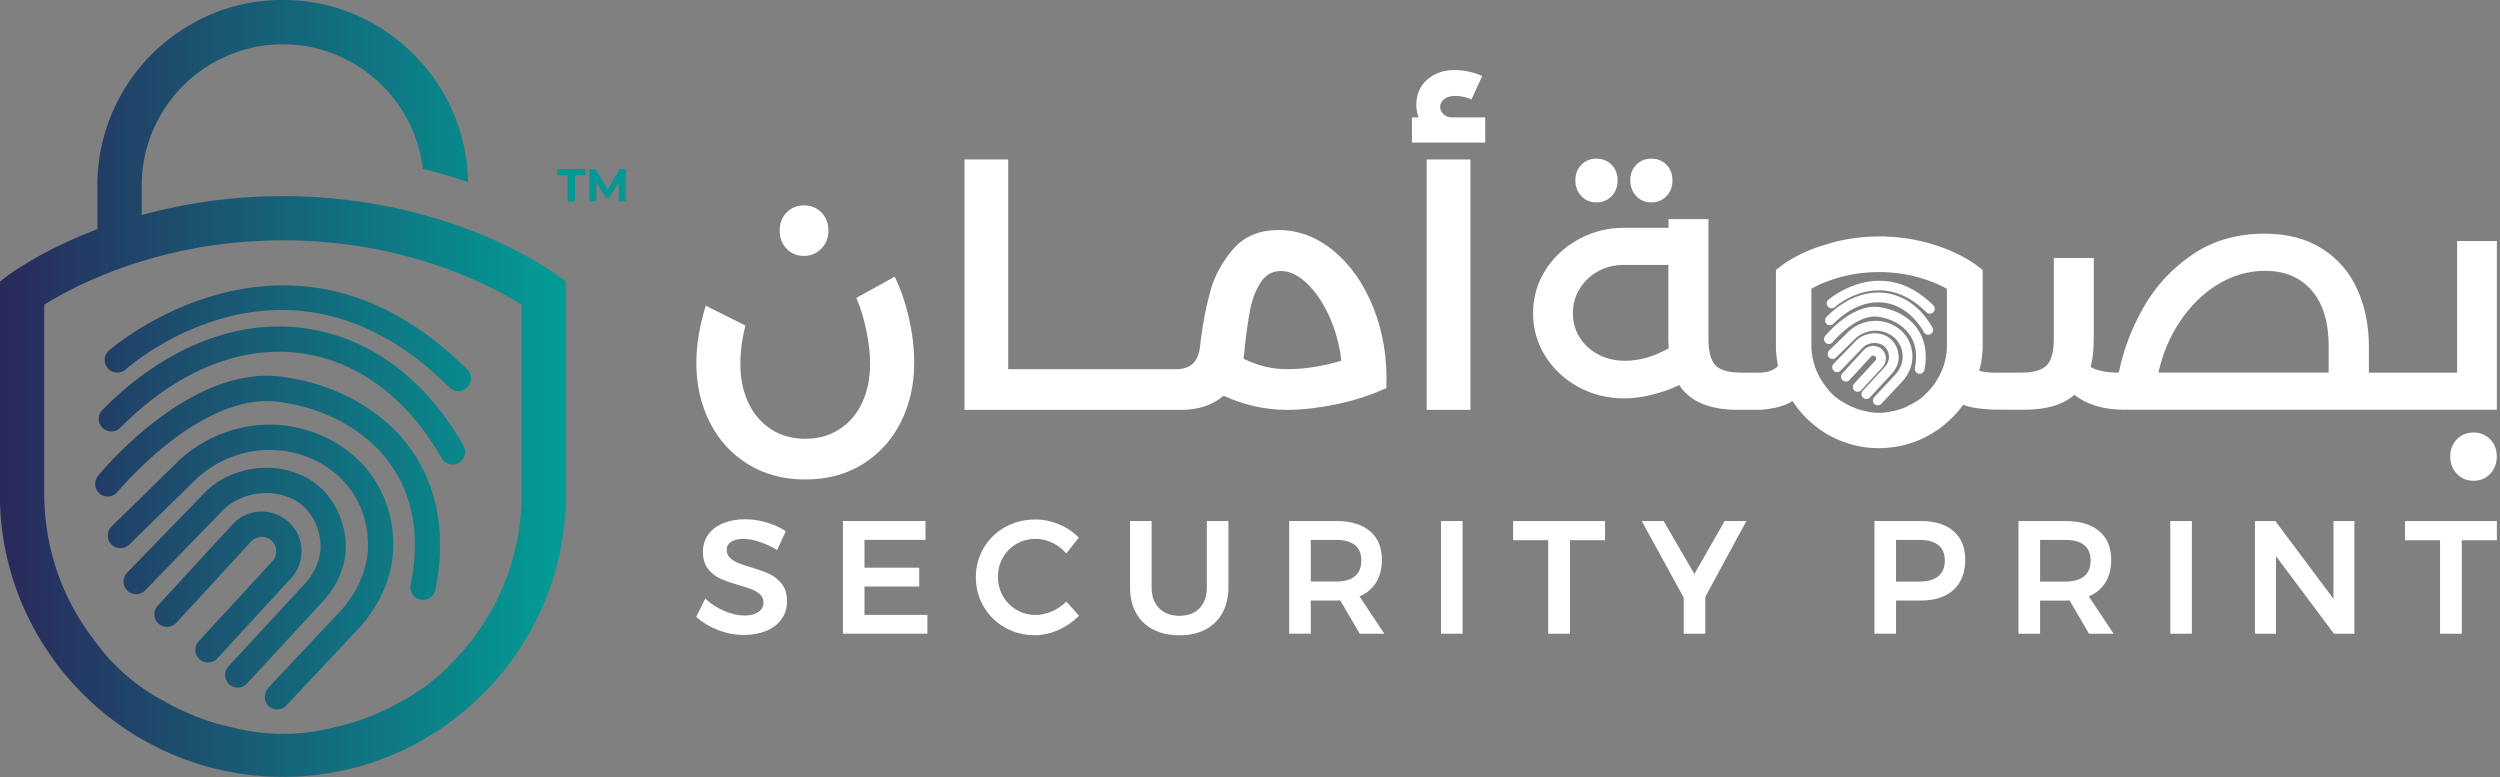 <svg width="193" height="60" viewBox="0 0 193 60" fill="none" xmlns="http://www.w3.org/2000/svg">
<rect x="0" y="0" width="193" height="60" fill="#808080" stroke="none"/>
<path d="M58.629 41.825C58.16 41.676 57.748 41.601 57.392 41.601C56.995 41.601 56.678 41.676 56.447 41.825C56.215 41.975 56.1 42.182 56.1 42.446C56.1 42.686 56.18 42.888 56.342 43.05C56.504 43.212 56.706 43.344 56.95 43.446C57.195 43.551 57.529 43.663 57.95 43.788C58.539 43.963 59.02 44.137 59.397 44.309C59.773 44.484 60.095 44.741 60.359 45.08C60.624 45.419 60.756 45.868 60.756 46.421C60.756 46.975 60.614 47.414 60.327 47.808C60.04 48.202 59.648 48.501 59.147 48.708C58.646 48.915 58.072 49.02 57.427 49.02C56.748 49.02 56.085 48.893 55.439 48.641C54.793 48.389 54.23 48.05 53.748 47.628L54.444 46.212C54.883 46.618 55.377 46.938 55.923 47.17C56.469 47.401 56.978 47.519 57.452 47.519C57.925 47.519 58.279 47.429 58.544 47.252C58.808 47.075 58.94 46.83 58.94 46.526C58.94 46.277 58.861 46.072 58.698 45.91C58.536 45.748 58.332 45.618 58.083 45.519C57.833 45.419 57.494 45.307 57.062 45.182C56.474 45.008 55.995 44.838 55.621 44.673C55.249 44.509 54.93 44.257 54.663 43.923C54.399 43.586 54.267 43.147 54.267 42.599C54.267 42.092 54.402 41.653 54.671 41.274C54.94 40.898 55.322 40.606 55.813 40.399C56.307 40.192 56.876 40.087 57.521 40.087C58.085 40.087 58.641 40.17 59.192 40.337C59.743 40.501 60.235 40.726 60.663 41.008L59.993 42.461C59.546 42.187 59.087 41.978 58.619 41.828L58.629 41.825ZM71.447 40.222V41.676H66.738V43.825H70.963V45.279H66.738V47.466H71.596V48.92H65.073V40.222H71.447ZM81.232 41.9C80.813 41.701 80.389 41.601 79.958 41.601C79.419 41.601 78.925 41.731 78.479 41.985C78.033 42.242 77.678 42.596 77.424 43.047C77.167 43.499 77.04 43.995 77.04 44.531C77.04 45.067 77.167 45.564 77.424 46.015C77.681 46.466 78.033 46.823 78.479 47.082C78.925 47.344 79.419 47.474 79.958 47.474C80.372 47.474 80.788 47.382 81.207 47.2C81.626 47.017 81.995 46.766 82.319 46.441L83.302 47.534C82.846 47.998 82.317 48.364 81.711 48.633C81.107 48.903 80.494 49.037 79.873 49.037C79.035 49.037 78.269 48.838 77.574 48.441C76.878 48.045 76.332 47.504 75.933 46.82C75.534 46.137 75.337 45.382 75.337 44.554C75.337 43.726 75.539 42.973 75.945 42.292C76.352 41.614 76.903 41.077 77.604 40.688C78.304 40.299 79.08 40.105 79.933 40.105C80.554 40.105 81.162 40.229 81.758 40.476C82.354 40.726 82.863 41.07 83.287 41.509L82.317 42.726C82.01 42.369 81.648 42.092 81.23 41.893L81.232 41.9ZM89.489 46.958C89.878 47.347 90.399 47.541 91.055 47.541C91.711 47.541 92.225 47.347 92.601 46.958C92.978 46.569 93.167 46.03 93.167 45.342V40.222H94.833V45.342C94.833 46.095 94.678 46.753 94.374 47.312C94.067 47.87 93.631 48.299 93.062 48.599C92.494 48.898 91.826 49.045 91.055 49.045C90.284 49.045 89.599 48.895 89.023 48.599C88.447 48.299 88.005 47.873 87.698 47.312C87.392 46.753 87.24 46.097 87.24 45.342V40.222H88.905V45.342C88.905 46.03 89.1 46.569 89.489 46.958ZM104.97 48.92L103.466 46.349C103.399 46.357 103.297 46.362 103.155 46.362H101.192V48.92H99.526V40.222H103.155C104.282 40.222 105.15 40.484 105.763 41.005C106.377 41.526 106.683 42.264 106.683 43.217C106.683 43.895 106.536 44.476 106.242 44.958C105.948 45.439 105.519 45.798 104.955 46.04L106.868 48.923H104.968L104.97 48.92ZM101.192 44.895H103.155C103.783 44.895 104.264 44.758 104.596 44.486C104.928 44.212 105.092 43.808 105.092 43.269C105.092 42.731 104.925 42.342 104.596 42.077C104.264 41.813 103.783 41.681 103.155 41.681H101.192V44.898V44.895ZM112.91 40.224V48.923H111.245V40.224H112.91ZM123.908 40.224V41.703H121.2V48.923H119.521V41.703H116.813V40.224H123.908ZM131.649 46.077V48.923H129.983V46.14L126.741 40.224H128.432L130.806 44.312L133.142 40.224H134.821L131.651 46.077H131.649ZM150.816 41.008C151.417 41.529 151.716 42.267 151.716 43.219C151.716 44.172 151.417 44.985 150.816 45.536C150.215 46.087 149.367 46.362 148.274 46.362H146.374V48.92H144.708V40.222H148.274C149.367 40.222 150.215 40.484 150.816 41.005V41.008ZM149.636 44.486C149.97 44.212 150.14 43.808 150.14 43.269C150.14 42.731 149.973 42.342 149.636 42.077C149.299 41.813 148.818 41.681 148.187 41.681H146.374V44.898H148.187C148.816 44.898 149.299 44.761 149.636 44.489V44.486ZM161.272 48.923L159.768 46.352C159.701 46.359 159.599 46.364 159.457 46.364H157.494V48.923H155.828V40.224H159.457C160.584 40.224 161.452 40.486 162.065 41.008C162.678 41.529 162.985 42.267 162.985 43.219C162.985 43.898 162.838 44.479 162.544 44.96C162.25 45.441 161.821 45.8 161.257 46.042L163.17 48.925H161.269L161.272 48.923ZM157.494 44.898H159.457C160.085 44.898 160.566 44.761 160.898 44.489C161.23 44.215 161.394 43.81 161.394 43.272C161.394 42.733 161.227 42.344 160.898 42.08C160.566 41.816 160.085 41.683 159.457 41.683H157.494V44.9V44.898ZM169.212 40.227V48.925H167.546V40.227H169.212ZM181.761 40.227V48.925H180.182L175.708 42.935V48.925H174.08V40.227H175.659L180.145 46.229V40.227H181.761ZM192.758 40.227V41.706H190.05V48.925H188.372V41.706H185.663V40.227H192.758Z" fill="white"/>
<path d="M19.334 53.422C19.334 53.422 19.344 53.434 19.349 53.439C19.352 53.426 19.357 53.416 19.359 53.404H19.342C19.342 53.404 19.332 53.416 19.334 53.419V53.422ZM43.008 21.244C43.008 21.244 42.98 21.227 42.953 21.207C42.948 21.202 42.935 21.197 42.925 21.19C42.778 21.08 42.456 20.85 41.96 20.546C41.91 20.514 41.85 20.476 41.796 20.441C41.736 20.404 41.676 20.364 41.611 20.327C41.584 20.309 41.551 20.289 41.519 20.272C40.743 19.808 39.681 19.224 38.349 18.619C38.239 18.569 38.125 18.521 38.01 18.471C37.895 18.416 37.781 18.367 37.661 18.319C37.541 18.264 37.422 18.215 37.302 18.167C37.182 18.117 37.057 18.062 36.93 18.015C36.806 17.96 36.673 17.91 36.549 17.863C36.416 17.813 36.287 17.758 36.155 17.711C35.117 17.317 33.978 16.943 32.733 16.599C32.541 16.549 32.352 16.494 32.155 16.446C31.86 16.369 31.566 16.294 31.259 16.222C31.057 16.172 30.855 16.13 30.648 16.085C30.442 16.042 30.23 15.998 30.02 15.953C29.91 15.93 29.808 15.908 29.698 15.888C29.606 15.87 29.519 15.855 29.427 15.838C29.087 15.773 28.746 15.713 28.389 15.658C28.17 15.626 27.953 15.589 27.728 15.561C27.608 15.539 27.494 15.524 27.369 15.506C27.14 15.479 26.91 15.446 26.676 15.424C26.571 15.406 26.469 15.396 26.364 15.387C26.347 15.387 26.337 15.382 26.319 15.382C26.177 15.364 26.035 15.354 25.893 15.337C25.708 15.319 25.521 15.304 25.337 15.287C25.125 15.269 24.905 15.249 24.681 15.237C24.544 15.227 24.409 15.22 24.272 15.21C24.038 15.2 23.798 15.187 23.556 15.177C23.436 15.172 23.317 15.167 23.197 15.16C23.132 15.16 23.065 15.16 23 15.155H22.895C22.743 15.15 22.589 15.15 22.442 15.145C22.239 15.145 22.038 15.14 21.835 15.14C21.634 15.14 21.436 15.145 21.235 15.145C21.082 15.15 20.93 15.15 20.776 15.155H20.671C20.606 15.16 20.546 15.16 20.479 15.16C20.354 15.165 20.239 15.17 20.12 15.177C19.88 15.187 19.641 15.2 19.404 15.21C19.262 15.22 19.125 15.227 18.99 15.237C18.771 15.247 18.554 15.269 18.334 15.287C18.15 15.304 17.963 15.319 17.778 15.337C17.636 15.354 17.494 15.364 17.352 15.382C17.342 15.382 17.324 15.387 17.314 15.387C17.209 15.396 17.102 15.409 16.998 15.424C16.768 15.446 16.534 15.479 16.304 15.506C16.185 15.524 16.065 15.539 15.945 15.561C15.721 15.589 15.504 15.626 15.289 15.658C14.935 15.713 14.586 15.773 14.247 15.838C14.155 15.855 14.067 15.87 13.975 15.888C13.87 15.91 13.763 15.925 13.658 15.953C13.447 15.998 13.239 16.04 13.03 16.085C12.823 16.13 12.616 16.177 12.414 16.222C12.115 16.292 11.813 16.369 11.519 16.446C11.322 16.496 11.132 16.551 10.94 16.599V14.312C10.94 13.88 10.968 13.449 11.018 13.03C11.187 11.606 11.629 10.269 12.294 9.065C12.414 8.848 12.546 8.633 12.676 8.426V8.421C12.813 8.214 12.955 8.012 13.102 7.811C13.18 7.713 13.254 7.614 13.332 7.521V7.516C13.424 7.397 13.524 7.282 13.626 7.167C13.828 6.938 14.035 6.713 14.254 6.501C14.314 6.446 14.369 6.392 14.429 6.337C14.838 5.96 15.274 5.611 15.738 5.294C16 5.115 16.272 4.95 16.551 4.793C16.621 4.756 16.698 4.716 16.771 4.678C16.843 4.641 16.913 4.601 16.983 4.564C17.13 4.494 17.272 4.426 17.414 4.362C17.431 4.357 17.442 4.352 17.459 4.344C17.524 4.312 17.591 4.284 17.656 4.257C17.771 4.207 17.885 4.16 18 4.12C18.115 4.075 18.235 4.032 18.349 3.995C18.431 3.968 18.519 3.94 18.601 3.913C18.753 3.863 18.913 3.82 19.065 3.781C19.142 3.758 19.222 3.736 19.299 3.721C19.299 3.721 19.303 3.719 19.309 3.716C19.392 3.698 19.466 3.678 19.549 3.661C19.631 3.643 19.713 3.628 19.801 3.611C19.87 3.601 19.943 3.584 20.012 3.574C20.072 3.564 20.137 3.551 20.197 3.541C20.257 3.536 20.312 3.531 20.372 3.519C20.427 3.514 20.481 3.501 20.536 3.496C20.606 3.491 20.678 3.479 20.748 3.474C20.818 3.469 20.895 3.456 20.973 3.451H21.005C21.065 3.446 21.125 3.441 21.185 3.441C21.397 3.424 21.616 3.419 21.833 3.419C22.05 3.419 22.264 3.424 22.481 3.441C22.541 3.441 22.606 3.446 22.666 3.451H22.676C22.758 3.456 22.84 3.461 22.92 3.474C22.99 3.479 23.062 3.491 23.132 3.496C23.187 3.501 23.242 3.514 23.297 3.519C23.352 3.529 23.412 3.536 23.466 3.541C23.531 3.551 23.591 3.564 23.651 3.574C23.728 3.584 23.798 3.601 23.87 3.611C23.953 3.628 24.035 3.643 24.115 3.661C24.197 3.678 24.272 3.698 24.349 3.716C24.359 3.716 24.377 3.721 24.387 3.726C24.456 3.743 24.529 3.758 24.599 3.781C24.756 3.818 24.91 3.863 25.062 3.913C25.145 3.94 25.232 3.968 25.314 3.995C25.392 4.022 25.471 4.05 25.549 4.077C25.701 4.132 25.853 4.192 26.008 4.257C26.072 4.284 26.14 4.312 26.205 4.344C26.222 4.349 26.237 4.354 26.247 4.362C26.389 4.421 26.536 4.494 26.678 4.564C26.748 4.601 26.82 4.633 26.898 4.678C26.968 4.711 27.04 4.748 27.11 4.793C27.394 4.95 27.666 5.115 27.928 5.294C28.19 5.474 28.447 5.666 28.691 5.868C28.943 6.07 29.177 6.277 29.407 6.501C29.626 6.713 29.838 6.938 30.035 7.167C30.14 7.282 30.237 7.397 30.329 7.516C30.329 7.516 30.329 7.518 30.329 7.521C30.412 7.614 30.481 7.713 30.559 7.811C30.706 8.012 30.848 8.214 30.985 8.421V8.426C31.122 8.633 31.247 8.845 31.372 9.065C32.032 10.269 32.474 11.606 32.644 13.03C33.893 13.342 35.06 13.691 36.135 14.06C36.075 10.781 34.913 7.763 32.998 5.374C32.928 5.287 32.855 5.2 32.778 5.112C32.708 5.025 32.631 4.938 32.559 4.855C32.481 4.768 32.407 4.686 32.329 4.604C32.177 4.434 32.017 4.272 31.855 4.112C31.773 4.03 31.691 3.955 31.611 3.878C31.529 3.801 31.447 3.726 31.359 3.648C31.289 3.584 31.212 3.516 31.14 3.451C31.025 3.354 30.905 3.254 30.791 3.162C30.726 3.107 30.658 3.057 30.594 3.01C30.474 2.913 30.354 2.825 30.227 2.731C30.167 2.686 30.107 2.643 30.043 2.599C30.032 2.589 30.015 2.576 30 2.566C29.918 2.506 29.835 2.451 29.748 2.397C29.536 2.254 29.322 2.117 29.105 1.993C29.027 1.943 28.953 1.9 28.875 1.855C28.751 1.786 28.619 1.713 28.489 1.643C28.419 1.606 28.347 1.566 28.269 1.534C28.165 1.474 28.057 1.424 27.943 1.369C27.855 1.324 27.763 1.282 27.671 1.244C27.579 1.202 27.486 1.162 27.392 1.125C27.282 1.075 27.18 1.032 27.07 0.988C27 0.96 26.928 0.933 26.858 0.91C26.711 0.85 26.564 0.796 26.412 0.746C26.334 0.718 26.254 0.691 26.172 0.668C25.878 0.571 25.584 0.489 25.282 0.416C25.195 0.389 25.112 0.374 25.025 0.352C24.91 0.324 24.796 0.302 24.681 0.274C24.107 0.16 23.524 0.077 22.93 0.035C22.696 0.017 22.461 0.003 22.227 -0.002C22.095 -0.007 21.96 -0.007 21.828 -0.007C21.696 -0.007 21.556 -0.007 21.419 -0.002C21.185 0.003 20.955 0.02 20.731 0.035C20.496 0.052 20.262 0.077 20.027 0.105C19.918 0.115 19.803 0.132 19.688 0.147C19.454 0.185 19.215 0.229 18.98 0.272C18.86 0.299 18.746 0.322 18.636 0.349C18.554 0.367 18.471 0.387 18.397 0.409C18.135 0.469 17.878 0.541 17.621 0.621C17.551 0.643 17.479 0.666 17.409 0.691C17.11 0.783 16.82 0.888 16.536 1.003C16.444 1.04 16.352 1.08 16.264 1.117C16.177 1.15 16.09 1.195 16.003 1.227C15.905 1.277 15.806 1.319 15.708 1.369C15.599 1.419 15.489 1.474 15.387 1.526C15.294 1.571 15.202 1.618 15.115 1.668C15.097 1.673 15.082 1.678 15.07 1.691C14.873 1.796 14.676 1.91 14.486 2.022C14.389 2.082 14.289 2.137 14.197 2.202C14.1 2.262 14.005 2.322 13.913 2.387C13.825 2.441 13.738 2.501 13.651 2.561C13.641 2.571 13.629 2.579 13.614 2.589C13.526 2.648 13.439 2.713 13.352 2.781C13.264 2.845 13.172 2.913 13.08 2.983C12.993 3.052 12.905 3.125 12.818 3.195C12.731 3.264 12.643 3.337 12.556 3.412C12.424 3.521 12.299 3.631 12.175 3.751C12.05 3.865 11.923 3.98 11.803 4.1C11.481 4.416 11.17 4.748 10.88 5.097C10.81 5.185 10.738 5.267 10.668 5.354C10.554 5.506 10.434 5.653 10.319 5.808C10.264 5.89 10.21 5.965 10.15 6.042C10.095 6.125 10.04 6.2 9.985 6.282C9.93 6.359 9.88 6.439 9.828 6.521C9.741 6.658 9.653 6.793 9.571 6.93C9.526 7 9.484 7.072 9.446 7.142C9.369 7.267 9.299 7.399 9.234 7.529C9.165 7.653 9.092 7.786 9.027 7.915C8.062 9.835 7.521 12.002 7.521 14.292V17.691C7.389 17.741 7.259 17.796 7.127 17.843C7.003 17.893 6.87 17.94 6.746 17.995C6.621 18.045 6.494 18.1 6.374 18.147C6.254 18.197 6.135 18.244 6.015 18.299C5.895 18.349 5.781 18.396 5.666 18.451C5.551 18.501 5.436 18.549 5.327 18.599C5.234 18.643 5.142 18.686 5.047 18.731C4.781 18.855 4.529 18.975 4.284 19.097C4.12 19.18 3.958 19.262 3.803 19.342C3.711 19.387 3.619 19.434 3.531 19.484C3.444 19.529 3.357 19.576 3.274 19.621C3.192 19.666 3.105 19.708 3.03 19.753C2.424 20.085 1.933 20.387 1.556 20.626C1.506 20.658 1.459 20.686 1.409 20.718C1.252 20.823 1.115 20.915 1.005 20.99C0.973 21.012 0.94 21.027 0.913 21.05C0.848 21.1 0.793 21.137 0.748 21.17C0.738 21.175 0.726 21.18 0.721 21.187C0.693 21.209 0.678 21.22 0.666 21.224L-0.015 21.743V38.137C-0.015 38.312 -0.01 38.486 -0.005 38.661V38.678C-0.005 38.848 7.00159e-05 39.01 0.013 39.175V39.212C0.018 39.354 0.03 39.496 0.04 39.638C0.04 39.683 0.045 39.721 0.045 39.758C0.055 39.915 0.072 40.075 0.087 40.232C0.097 40.384 0.115 40.539 0.137 40.696C0.142 40.746 0.147 40.793 0.155 40.843C0.165 40.935 0.177 41.023 0.192 41.115C0.197 41.185 0.21 41.252 0.22 41.322C0.247 41.501 0.274 41.681 0.307 41.868C0.324 41.983 0.344 42.097 0.367 42.212C0.377 42.262 0.389 42.317 0.399 42.369C0.422 42.484 0.441 42.599 0.469 42.713C0.474 42.746 0.479 42.778 0.491 42.806C0.509 42.903 0.536 43.002 0.556 43.1C0.579 43.205 0.606 43.312 0.633 43.416C0.661 43.531 0.688 43.646 0.721 43.761C0.758 43.908 0.803 44.055 0.845 44.202C0.85 44.239 0.863 44.272 0.873 44.307C0.91 44.431 0.95 44.559 0.988 44.683C0.998 44.716 1.01 44.748 1.02 44.781C1.065 44.928 1.112 45.07 1.162 45.207C1.2 45.327 1.244 45.446 1.287 45.566C1.314 45.643 1.342 45.718 1.369 45.795C1.402 45.878 1.429 45.953 1.461 46.03C1.604 46.397 1.756 46.756 1.915 47.11C1.975 47.247 2.04 47.382 2.107 47.519C2.177 47.666 2.249 47.813 2.327 47.96C2.414 48.135 2.506 48.304 2.594 48.479C2.663 48.599 2.731 48.718 2.796 48.845C2.878 48.988 2.96 49.13 3.047 49.272C3.125 49.404 3.2 49.529 3.277 49.653C3.299 49.681 3.314 49.713 3.337 49.746C3.414 49.86 3.484 49.98 3.566 50.1C3.571 50.105 3.571 50.11 3.584 50.122C3.671 50.254 3.758 50.389 3.85 50.521L4.13 50.915C4.13 50.915 4.135 50.92 4.135 50.925C4.227 51.057 4.319 51.182 4.419 51.307C4.424 51.317 4.436 51.329 4.441 51.339C4.524 51.444 4.606 51.546 4.681 51.651C5.003 52.055 5.342 52.454 5.691 52.835C6.721 53.965 7.863 54.985 9.112 55.88C9.14 55.908 9.177 55.93 9.21 55.95C9.422 56.102 9.641 56.257 9.865 56.397C9.97 56.466 10.072 56.534 10.17 56.599C10.18 56.603 10.187 56.608 10.197 56.608C10.302 56.678 10.404 56.741 10.509 56.806C10.673 56.91 10.835 57.008 11.005 57.1C11.097 57.155 11.19 57.209 11.289 57.257C11.387 57.312 11.486 57.367 11.584 57.414C11.671 57.464 11.753 57.506 11.841 57.551C12.065 57.671 12.294 57.786 12.529 57.895C13.621 58.414 14.766 58.838 15.95 59.172C15.988 59.182 16.027 59.194 16.07 59.205C16.14 59.227 16.217 59.242 16.289 59.264C16.414 59.297 16.534 59.329 16.661 59.357C16.678 59.362 16.693 59.362 16.711 59.367C17.818 59.633 18.965 59.821 20.132 59.908V59.913C20.16 59.913 20.192 59.918 20.22 59.918C20.307 59.923 20.394 59.928 20.476 59.935C20.526 59.94 20.569 59.94 20.619 59.945C20.688 59.945 20.766 59.95 20.835 59.955C20.905 59.955 20.973 59.96 21.038 59.96C21.162 59.965 21.289 59.97 21.409 59.97C21.556 59.97 21.698 59.975 21.84 59.975C21.983 59.975 22.13 59.97 22.272 59.97C22.397 59.97 22.516 59.965 22.643 59.96C22.708 59.96 22.776 59.955 22.846 59.955C22.915 59.95 22.993 59.945 23.065 59.945C23.115 59.94 23.162 59.94 23.207 59.935C23.289 59.93 23.377 59.925 23.459 59.918C23.491 59.918 23.524 59.913 23.551 59.913V59.908C24.723 59.821 25.865 59.636 26.973 59.367C27.18 59.317 27.382 59.269 27.584 59.209C27.616 59.205 27.648 59.192 27.681 59.182C27.698 59.182 27.713 59.177 27.731 59.172C28.915 58.84 30.06 58.414 31.152 57.895C31.267 57.84 31.382 57.781 31.496 57.726C31.721 57.616 31.943 57.501 32.162 57.382C32.309 57.304 32.451 57.224 32.599 57.142C32.791 57.032 32.98 56.918 33.172 56.803C33.282 56.738 33.389 56.671 33.499 56.601C33.656 56.504 33.816 56.399 33.973 56.289C34.13 56.185 34.289 56.077 34.441 55.968C34.484 55.935 34.529 55.908 34.574 55.875C35.818 54.98 36.963 53.96 37.99 52.831C38.067 52.748 38.137 52.673 38.209 52.591C38.264 52.531 38.319 52.466 38.374 52.399C38.544 52.202 38.713 52.005 38.875 51.806C38.93 51.736 38.985 51.663 39.04 51.593C39.082 51.539 39.122 51.489 39.16 51.441C39.215 51.372 39.269 51.299 39.324 51.23C39.402 51.125 39.476 51.023 39.554 50.913C39.651 50.781 39.746 50.651 39.838 50.519C39.925 50.387 40.017 50.252 40.105 50.12C40.11 50.115 40.115 50.102 40.115 50.097C40.202 49.96 40.289 49.831 40.377 49.693C40.464 49.551 40.551 49.409 40.633 49.267C40.716 49.125 40.803 48.988 40.878 48.848C40.878 48.848 40.88 48.845 40.883 48.838C40.96 48.706 41.03 48.576 41.102 48.444C41.125 48.399 41.145 48.362 41.167 48.324C41.304 48.057 41.439 47.791 41.571 47.516C41.636 47.379 41.703 47.244 41.763 47.107C41.84 46.933 41.915 46.763 41.993 46.589C42.052 46.441 42.112 46.294 42.172 46.147C42.232 45.99 42.292 45.835 42.352 45.678C42.407 45.521 42.466 45.362 42.516 45.205C42.566 45.067 42.614 44.925 42.658 44.778C42.668 44.761 42.668 44.746 42.676 44.728C42.731 44.564 42.781 44.407 42.823 44.242C42.86 44.122 42.893 44.002 42.928 43.883C42.95 43.813 42.965 43.736 42.988 43.658C43.038 43.474 43.08 43.287 43.125 43.097C43.152 43 43.175 42.9 43.19 42.803C43.2 42.771 43.207 42.743 43.212 42.711C43.239 42.596 43.262 42.481 43.282 42.367C43.292 42.312 43.304 42.257 43.314 42.209C43.337 42.095 43.357 41.98 43.374 41.865C43.407 41.681 43.434 41.499 43.461 41.319C43.471 41.249 43.484 41.182 43.489 41.112C43.506 41.02 43.516 40.933 43.526 40.84C43.531 40.791 43.536 40.743 43.544 40.693C43.566 40.536 43.581 40.382 43.594 40.23C43.611 40.072 43.626 39.913 43.636 39.756C43.636 39.718 43.641 39.673 43.641 39.636C43.651 39.494 43.663 39.352 43.668 39.209V39.172C43.678 39.008 43.686 38.845 43.691 38.676V38.658C43.691 38.484 43.696 38.309 43.696 38.135V21.741L43.015 21.222L43.008 21.244ZM40.269 38.157C40.269 38.337 40.269 38.511 40.264 38.691C40.259 38.816 40.254 38.935 40.247 39.062C40.247 39.107 40.242 39.155 40.242 39.2C40.237 39.324 40.224 39.439 40.215 39.559C40.215 39.591 40.209 39.623 40.209 39.651C40.2 39.783 40.187 39.913 40.172 40.045C40.172 40.077 40.167 40.105 40.167 40.137C40.157 40.252 40.14 40.362 40.13 40.476C40.125 40.499 40.125 40.521 40.12 40.536C40.11 40.618 40.097 40.701 40.087 40.776C40.082 40.808 40.082 40.84 40.07 40.868C40.065 40.945 40.052 41.015 40.042 41.087C40.02 41.202 40.005 41.312 39.983 41.426C39.973 41.481 39.96 41.536 39.95 41.591C39.928 41.723 39.9 41.848 39.873 41.973C39.808 42.304 39.726 42.633 39.639 42.955C39.611 43.065 39.579 43.175 39.551 43.277C39.541 43.314 39.529 43.347 39.519 43.382C39.481 43.514 39.441 43.643 39.399 43.768C39.399 43.778 39.394 43.786 39.394 43.795C39.357 43.9 39.324 44.008 39.284 44.112C39.262 44.19 39.234 44.264 39.207 44.342C39.17 44.451 39.125 44.554 39.087 44.663C39.032 44.806 38.978 44.948 38.923 45.082C38.923 45.082 38.919 45.088 38.913 45.1C38.868 45.215 38.821 45.329 38.771 45.444C38.748 45.494 38.726 45.541 38.706 45.591C38.656 45.706 38.609 45.816 38.554 45.923C38.521 46 38.489 46.07 38.449 46.147C38.384 46.284 38.312 46.419 38.247 46.556C38.205 46.638 38.16 46.726 38.115 46.808C38.072 46.89 38.023 46.973 37.978 47.052C37.242 48.384 36.347 49.611 35.314 50.718H35.309C35.075 50.975 34.823 51.224 34.574 51.471V51.504C33.559 52.501 32.407 53.364 31.152 54.057C31.125 54.075 31.097 54.085 31.07 54.1V54.105C30.017 54.711 28.903 55.222 27.731 55.616C27.479 55.703 27.23 55.781 26.973 55.855C26.536 55.98 26.095 56.09 25.646 56.187H25.641C24.96 56.357 24.267 56.481 23.551 56.564C22.995 56.623 22.427 56.656 21.848 56.656C21.269 56.656 20.696 56.623 20.135 56.559C19.454 56.489 18.781 56.367 18.127 56.205C18.122 56.205 18.117 56.205 18.11 56.2C17.641 56.102 17.172 55.988 16.713 55.855C16.626 55.828 16.544 55.806 16.456 55.778C16.374 55.751 16.287 55.723 16.205 55.696C16.117 55.668 16.035 55.641 15.953 55.614C14.868 55.247 13.82 54.778 12.833 54.227C12.833 54.222 12.828 54.222 12.823 54.217C12.731 54.162 12.631 54.107 12.534 54.052V54.062C11.284 53.387 10.132 52.546 9.117 51.564C8.409 50.883 7.763 50.13 7.197 49.322C6.646 48.606 6.15 47.843 5.708 47.047C5.571 46.803 5.441 46.551 5.314 46.294C5.264 46.19 5.21 46.082 5.162 45.978C5.047 45.733 4.933 45.481 4.83 45.23C4.798 45.152 4.766 45.077 4.738 45C4.701 44.903 4.661 44.803 4.624 44.711C4.596 44.633 4.569 44.564 4.541 44.486C4.536 44.469 4.531 44.454 4.524 44.441C4.469 44.299 4.419 44.157 4.372 44.01C4.362 43.973 4.344 43.928 4.334 43.89C4.307 43.808 4.279 43.726 4.257 43.651C4.197 43.466 4.142 43.279 4.092 43.1C4.065 43.008 4.037 42.915 4.015 42.821C3.993 42.723 3.965 42.629 3.945 42.536C3.923 42.444 3.895 42.352 3.88 42.252C3.838 42.067 3.793 41.875 3.761 41.683C3.723 41.491 3.683 41.302 3.656 41.11C3.606 40.821 3.569 40.526 3.536 40.232C3.519 40.14 3.509 40.04 3.504 39.943C3.481 39.746 3.466 39.544 3.454 39.349C3.444 39.152 3.431 38.95 3.426 38.756C3.422 38.554 3.417 38.352 3.417 38.15V23.519C4.845 22.619 8.469 20.601 13.743 19.427C13.913 19.389 14.087 19.357 14.262 19.317C14.447 19.279 14.629 19.247 14.813 19.207C14.91 19.19 15.005 19.175 15.097 19.157C15.19 19.135 15.289 19.12 15.387 19.102C15.693 19.052 15.998 18.997 16.314 18.955H16.319C16.539 18.923 16.761 18.89 16.99 18.863C17.22 18.831 17.449 18.803 17.683 18.781C18.18 18.726 18.688 18.676 19.2 18.643C20.055 18.584 20.935 18.551 21.84 18.551C22.746 18.551 23.631 18.584 24.481 18.643C25 18.676 25.506 18.726 26.003 18.781C26.232 18.803 26.461 18.831 26.691 18.863C26.92 18.89 27.145 18.923 27.367 18.955C27.683 19 27.995 19.047 28.299 19.102C28.392 19.12 28.491 19.135 28.584 19.157C28.681 19.175 28.776 19.19 28.868 19.207C29.052 19.244 29.239 19.277 29.419 19.317C29.594 19.354 29.768 19.387 29.938 19.427C35.219 20.599 38.836 22.619 40.264 23.519V38.15L40.269 38.157ZM34.574 51.469V51.501C34.831 51.249 35.075 50.988 35.312 50.718C35.072 50.975 34.825 51.224 34.574 51.469ZM35.382 30.195C35.132 30.195 34.883 30.1 34.693 29.91C22.349 17.581 10.21 28.067 9.701 28.519C9.297 28.875 8.681 28.84 8.324 28.436C7.968 28.035 8.003 27.419 8.404 27.06C8.541 26.938 22.414 14.888 36.072 28.529C36.454 28.91 36.454 29.526 36.072 29.908C35.883 30.1 35.631 30.195 35.382 30.195ZM34.943 35.863C34.604 35.863 34.272 35.686 34.092 35.369C31.454 30.726 27.589 27.845 23.207 27.264C18.521 26.638 13.581 28.686 9.287 33.02C8.908 33.404 8.289 33.407 7.908 33.028C7.526 32.648 7.521 32.03 7.9 31.648C12.633 26.87 18.157 24.626 23.461 25.332C28.464 25.995 32.84 29.22 35.786 34.407C36.052 34.875 35.888 35.471 35.419 35.736C35.267 35.823 35.102 35.863 34.938 35.863H34.943ZM32.658 46.314C32.594 46.314 32.529 46.309 32.464 46.294C31.935 46.187 31.596 45.671 31.703 45.145C32.451 41.466 31.923 38.327 30.13 35.818C28.294 33.244 25.15 31.496 21.504 31.017C15.469 30.234 9.137 37.898 9.075 37.975C8.733 38.392 8.12 38.456 7.703 38.115C7.287 37.776 7.222 37.162 7.561 36.743C7.845 36.392 14.626 28.14 21.758 29.08C25.94 29.628 29.571 31.671 31.721 34.681C33.81 37.606 34.466 41.359 33.618 45.531C33.524 45.993 33.117 46.312 32.663 46.312L32.658 46.314ZM21.402 54.766C21.132 54.766 20.86 54.653 20.663 54.429C20.327 54.042 20.384 53.446 20.736 53.072L26.436 47.005C27.621 45.618 28.332 43.968 28.404 42.384C28.524 39.359 26.97 36.786 24.247 35.499C21.287 34.102 17.763 34.641 15.267 36.868C15.247 36.888 14.783 37.342 9.98 42.04C9.596 42.416 8.973 42.414 8.596 42.028C8.22 41.643 8.227 41.025 8.611 40.648L13.928 35.446C17.045 32.663 21.407 32.002 25.077 33.736C28.531 35.367 30.504 38.631 30.352 42.469C30.232 45.057 28.945 47.075 27.885 48.309L22.11 54.459C21.918 54.663 21.658 54.766 21.399 54.766H21.402ZM18.354 53.085C18.117 53.085 17.88 53 17.693 52.825C17.297 52.459 17.272 51.843 17.639 51.446L23.636 44.95C24.1 44.407 24.693 43.489 24.746 42.352C24.803 40.591 23.816 38.968 22.342 38.414C20.748 37.721 18.628 38.085 17.349 39.244L11.207 45.576C10.833 45.963 10.214 45.973 9.828 45.599C9.441 45.224 9.431 44.606 9.806 44.219L15.968 37.865C15.98 37.853 15.993 37.838 16.008 37.825C17.846 36.135 20.818 35.621 23.072 36.606C25.269 37.429 26.778 39.831 26.693 42.429C26.631 43.781 26.077 45.097 25.09 46.247L19.07 52.768C18.878 52.975 18.616 53.082 18.352 53.082L18.354 53.085ZM16.055 51.147C15.818 51.147 15.581 51.062 15.394 50.89C14.998 50.526 14.973 49.908 15.337 49.511L21.015 43.337C21.23 43.11 21.337 42.825 21.329 42.526C21.322 42.227 21.197 41.95 20.98 41.746C20.763 41.541 20.496 41.429 20.18 41.441C19.88 41.449 19.604 41.574 19.399 41.791L13.608 48.085C13.245 48.481 12.626 48.506 12.229 48.142C11.833 47.778 11.808 47.16 12.172 46.763L17.973 40.461C18.544 39.855 19.307 39.514 20.127 39.491C20.945 39.479 21.726 39.766 22.322 40.329C22.918 40.893 23.259 41.653 23.282 42.474C23.304 43.294 23.008 44.072 22.444 44.668L16.776 50.833C16.584 51.042 16.319 51.147 16.057 51.147H16.055Z" fill="url(#paint0_linear_609_3392)"/>
<path d="M105.18 36.322V36.352H105.155V36.322H105.18ZM190.955 33.389C190.439 33.389 190.007 33.564 189.668 33.913C189.327 34.262 189.16 34.703 189.16 35.239C189.16 35.776 189.329 36.222 189.668 36.579C190.007 36.935 190.436 37.115 190.955 37.115C191.474 37.115 191.903 36.935 192.242 36.579C192.581 36.222 192.751 35.776 192.751 35.239C192.751 34.703 192.579 34.259 192.242 33.913C191.9 33.564 191.474 33.389 190.955 33.389ZM123.247 15.626C123.716 15.626 124.11 15.464 124.416 15.142C124.726 14.816 124.878 14.409 124.878 13.925C124.878 13.441 124.726 13.035 124.416 12.723C124.107 12.406 123.716 12.247 123.247 12.247C122.778 12.247 122.389 12.404 122.08 12.723C121.773 13.035 121.618 13.441 121.618 13.925C121.618 14.409 121.773 14.816 122.08 15.142C122.389 15.464 122.773 15.626 123.247 15.626ZM127.484 15.626C127.953 15.626 128.342 15.464 128.653 15.142C128.963 14.816 129.115 14.409 129.115 13.925C129.115 13.441 128.96 13.035 128.653 12.723C128.342 12.406 127.953 12.247 127.484 12.247C127.015 12.247 126.626 12.404 126.319 12.723C126.01 13.035 125.858 13.441 125.858 13.925C125.858 14.409 126.012 14.816 126.319 15.142C126.626 15.464 127.012 15.626 127.484 15.626ZM145.593 27.651C145.583 27.389 145.479 27.147 145.287 26.968C145.105 26.793 144.86 26.701 144.601 26.701H144.584C144.322 26.708 144.077 26.818 143.895 27.01L142.224 28.825C142.16 28.9 142.122 28.995 142.127 29.095C142.132 29.197 142.175 29.289 142.249 29.357C142.324 29.424 142.421 29.459 142.519 29.456C142.621 29.451 142.713 29.409 142.78 29.334L144.449 27.524C144.489 27.479 144.546 27.454 144.611 27.451C144.673 27.451 144.726 27.469 144.771 27.514C144.813 27.556 144.84 27.611 144.843 27.673C144.843 27.736 144.82 27.793 144.776 27.84L143.142 29.616C143.072 29.691 143.037 29.788 143.04 29.885C143.045 29.988 143.087 30.08 143.162 30.147C143.232 30.209 143.322 30.247 143.416 30.247C143.521 30.247 143.621 30.204 143.693 30.125L145.324 28.349C145.504 28.16 145.598 27.91 145.591 27.648L145.593 27.651ZM192.756 18.599V31.633H164.037C162.406 31.633 161.112 31.247 160.147 30.479C159.272 31.247 157.975 31.633 156.259 31.633H154.733C153.691 31.633 152.384 31.581 151.554 31.252C151.544 31.262 151.536 31.274 151.526 31.287C151.496 31.327 151.476 31.357 151.451 31.389C151.426 31.426 151.401 31.459 151.372 31.494L151.282 31.608C151.219 31.686 151.16 31.756 151.1 31.825L151.01 31.923C150.992 31.945 150.97 31.968 150.953 31.988C150.671 32.294 150.369 32.579 150.05 32.838L150.025 32.855C149.935 32.928 149.84 32.998 149.748 33.067L149.658 33.13C149.603 33.17 149.549 33.207 149.489 33.244C149.431 33.282 149.374 33.322 149.314 33.359C149.279 33.382 149.239 33.409 149.199 33.431C149.127 33.476 149.057 33.516 148.987 33.556C148.945 33.579 148.893 33.608 148.84 33.638C148.751 33.688 148.671 33.728 148.591 33.768C148.559 33.785 148.524 33.8 148.494 33.818L148.466 33.83C148.072 34.017 147.666 34.172 147.249 34.289L147.207 34.307L147.157 34.317C147.087 34.334 147.007 34.357 146.93 34.374C146.534 34.469 146.117 34.536 145.696 34.571H145.658C145.621 34.576 145.583 34.581 145.546 34.581H145.489C145.466 34.586 145.441 34.586 145.416 34.589L145.06 34.596L144.703 34.589C144.678 34.589 144.656 34.589 144.631 34.586H144.598C144.598 34.586 144.581 34.586 144.569 34.584C144.534 34.584 144.499 34.581 144.461 34.576H144.436C144.017 34.541 143.601 34.476 143.199 34.379L143.085 34.352C143.072 34.349 143.06 34.342 143.047 34.339L142.973 34.319C142.953 34.317 142.93 34.309 142.91 34.302C142.481 34.18 142.06 34.023 141.663 33.835C141.586 33.798 141.501 33.758 141.419 33.716L141.327 33.666C141.297 33.651 141.264 33.633 141.229 33.616L141.209 33.606C141.172 33.586 141.14 33.569 141.107 33.546C141.05 33.516 140.987 33.476 140.925 33.439C140.903 33.424 140.875 33.409 140.85 33.392L140.761 33.347L140.728 33.314C140.716 33.307 140.706 33.297 140.691 33.289C140.613 33.239 140.539 33.187 140.464 33.135L140.421 33.102C139.968 32.776 139.549 32.401 139.175 31.99L138.965 31.748C138.91 31.686 138.86 31.621 138.81 31.559L138.706 31.419C138.673 31.377 138.643 31.337 138.611 31.297L138.454 31.07C138.454 31.07 138.451 31.062 138.449 31.06L138.411 31.02L138.374 30.945C138.374 30.945 138.372 30.94 138.367 30.935C137.84 31.429 136.282 31.638 135.803 31.638H134.177C131.98 31.638 130.464 31.005 129.643 29.731C129 30.037 128.304 30.282 127.551 30.469C126.8 30.661 126.08 30.753 125.377 30.753C124.11 30.753 122.94 30.466 121.865 29.883C120.795 29.299 119.938 28.509 119.302 27.496C118.666 26.484 118.352 25.382 118.352 24.182C118.352 22.983 118.666 21.86 119.302 20.858C119.935 19.855 120.793 19.062 121.865 18.474C122.94 17.885 124.097 17.586 125.354 17.586H128.81V16.915H131.893V26.195C131.893 27.142 132.075 27.808 132.426 28.189C132.788 28.579 133.449 28.768 134.414 28.768H135.8C136.369 28.768 136.82 28.633 137.15 28.354C137.172 28.337 137.219 28.284 137.259 28.237C137.254 28.217 137.249 28.195 137.247 28.175C137.244 28.155 137.239 28.137 137.237 28.117L137.214 27.985C137.202 27.915 137.192 27.85 137.182 27.783C137.179 27.761 137.172 27.731 137.172 27.701C137.167 27.671 137.162 27.643 137.16 27.611L137.132 27.357C137.127 27.307 137.122 27.257 137.117 27.204C137.117 27.195 137.117 27.172 137.117 27.15C137.117 27.127 137.115 27.107 137.112 27.087V27.07L137.11 26.983C137.107 26.925 137.105 26.87 137.102 26.813V26.805C137.102 26.743 137.102 26.681 137.102 26.619V20.833L137.693 20.392C137.711 20.377 137.731 20.362 137.756 20.344L137.795 20.317C137.83 20.294 137.878 20.259 137.935 20.224C137.945 20.217 137.958 20.212 137.968 20.204L138 20.182C138.13 20.1 138.307 19.99 138.526 19.873L138.633 19.813C138.651 19.805 138.663 19.796 138.683 19.788C138.723 19.766 138.766 19.743 138.81 19.723L138.96 19.648C139.045 19.606 139.135 19.564 139.227 19.519C139.264 19.501 139.299 19.489 139.337 19.469L139.469 19.409C139.504 19.394 139.539 19.379 139.574 19.364C139.603 19.352 139.631 19.342 139.663 19.327L139.721 19.304C139.758 19.287 139.795 19.274 139.833 19.257C139.878 19.239 139.928 19.22 139.975 19.202L140.092 19.157C140.155 19.132 140.347 19.055 141.429 18.731L141.499 18.711C141.601 18.683 141.701 18.661 141.805 18.633L142.022 18.584C142.092 18.566 142.162 18.554 142.234 18.539C142.277 18.529 142.319 18.521 142.364 18.514L142.436 18.499C142.571 18.476 142.691 18.454 142.81 18.436C142.88 18.424 142.955 18.414 143.03 18.404C143.08 18.394 143.132 18.387 143.182 18.382C143.247 18.372 143.329 18.364 143.411 18.352L143.883 18.304C143.958 18.299 144.027 18.294 144.102 18.289C144.152 18.287 144.199 18.282 144.247 18.279C144.317 18.272 144.389 18.269 144.466 18.267H144.489C144.526 18.264 144.571 18.262 144.618 18.262L144.87 18.257C145.022 18.254 145.157 18.254 145.297 18.257H145.451H145.489H145.551C145.601 18.259 145.646 18.262 145.693 18.267H145.706C145.781 18.269 145.855 18.272 145.93 18.279C145.973 18.279 146.02 18.284 146.07 18.289C146.145 18.292 146.222 18.299 146.297 18.304L146.761 18.352C146.843 18.362 146.923 18.372 147.005 18.382C147.04 18.384 147.087 18.394 147.135 18.399C147.209 18.409 147.287 18.422 147.364 18.434C147.481 18.451 147.598 18.474 147.718 18.494L147.925 18.536C148 18.551 148.075 18.566 148.147 18.584C148.187 18.591 148.237 18.604 148.292 18.613L148.349 18.628C148.466 18.658 148.571 18.681 148.671 18.708C148.733 18.726 148.803 18.743 148.873 18.761C149.282 18.875 149.683 19.005 150.067 19.152L150.209 19.209C150.247 19.224 150.292 19.239 150.337 19.257C150.359 19.269 150.386 19.279 150.414 19.289L150.584 19.359C150.613 19.372 150.641 19.384 150.668 19.396L150.823 19.466C151.224 19.648 151.601 19.845 151.953 20.055L152.112 20.15C152.254 20.239 152.357 20.309 152.424 20.359L152.514 20.422L153.06 20.835V26.621C153.06 26.678 153.06 26.736 153.06 26.791L153.065 26.89L153.05 27.03C153.05 27.08 153.047 27.125 153.042 27.172L153.032 27.274C153.03 27.317 153.027 27.357 153.022 27.396C153.02 27.439 153.012 27.499 153.007 27.554L152.997 27.601H153C152.992 27.638 152.99 27.678 152.982 27.716C152.982 27.738 152.978 27.763 152.973 27.785C152.965 27.848 152.953 27.913 152.943 27.978C152.938 28.01 152.933 28.045 152.925 28.08L152.908 28.162C152.898 28.212 152.89 28.257 152.878 28.299L152.868 28.337C152.86 28.374 152.85 28.414 152.84 28.451C152.83 28.504 152.818 28.564 152.8 28.623C153.13 28.718 153.504 28.768 153.913 28.768H154.933C154.933 28.768 154.948 28.768 154.953 28.768H156.032C156.997 28.768 157.658 28.576 158.017 28.189C158.374 27.805 158.554 27.14 158.554 26.192V19.918H161.638V26.22C161.638 27.005 161.556 27.713 161.396 28.337C161.915 28.623 162.631 28.768 163.544 28.768H163.571C163.91 27.052 164.546 25.377 165.474 23.738C166.404 22.102 167.658 20.743 169.242 19.661C170.823 18.581 172.678 18.04 174.808 18.04C176.578 18.04 178.067 18.429 179.284 19.207C180.499 19.985 181.404 21.037 181.992 22.359C182.583 23.683 182.878 25.147 182.878 26.756V28.768H185.554C185.554 28.768 186.84 28.768 186.848 28.768H189.688V18.604H192.773L192.756 18.599ZM128.828 26.885C128.81 26.743 128.798 26.519 128.798 26.217V20.451H125.342C124.623 20.451 123.965 20.616 123.369 20.945C122.766 21.277 122.297 21.728 121.948 22.302C121.598 22.873 121.426 23.501 121.426 24.177C121.426 24.853 121.593 25.476 121.933 26.027C122.274 26.581 122.751 27.023 123.369 27.354C123.985 27.686 124.678 27.853 125.449 27.853C126.556 27.853 127.681 27.531 128.828 26.885ZM150.287 22.284C149.736 21.983 148.79 21.549 147.539 21.269C147.489 21.259 147.436 21.247 147.386 21.239L147.364 21.234C147.314 21.224 147.262 21.212 147.214 21.204L147.032 21.172C146.96 21.16 146.885 21.15 146.81 21.135L146.743 21.125C146.698 21.117 146.653 21.112 146.603 21.107L146.541 21.097C146.481 21.09 146.411 21.082 146.339 21.075C146.184 21.055 146.03 21.042 145.873 21.032C145.339 20.995 144.783 20.995 144.254 21.032C144.095 21.042 143.94 21.057 143.785 21.075C143.716 21.082 143.643 21.09 143.574 21.097L143.516 21.107C143.499 21.107 143.484 21.11 143.466 21.112L142.95 21.195L142.908 21.202C142.86 21.212 142.81 21.222 142.761 21.232L142.658 21.254C142.636 21.259 142.611 21.264 142.586 21.269C141.332 21.549 140.386 21.983 139.838 22.284V26.613C139.838 26.671 139.838 26.728 139.838 26.783C139.838 26.84 139.843 26.895 139.848 26.953C139.85 27.008 139.853 27.06 139.86 27.115V27.147C139.86 27.147 139.865 27.17 139.868 27.18V27.212C139.88 27.294 139.89 27.379 139.905 27.459C139.913 27.511 139.923 27.566 139.935 27.619C139.945 27.676 139.953 27.721 139.965 27.768L139.975 27.798C139.978 27.813 139.98 27.83 139.985 27.848C139.992 27.88 140.002 27.918 140.012 27.955C140.015 27.973 140.022 27.99 140.025 28.005L140.035 28.032C140.045 28.075 140.06 28.12 140.072 28.165L140.092 28.227C140.102 28.249 140.11 28.274 140.115 28.297C140.125 28.324 140.135 28.354 140.145 28.379L140.239 28.623C140.269 28.696 140.302 28.768 140.334 28.84C140.347 28.865 140.362 28.895 140.374 28.923C140.411 28.997 140.449 29.072 140.489 29.145C140.611 29.362 140.751 29.579 140.91 29.785L140.933 29.813C141.087 30.035 141.267 30.242 141.459 30.429C141.643 30.608 141.845 30.771 142.06 30.913L142.499 31.172C142.499 31.172 142.519 31.182 142.526 31.187C142.8 31.342 143.097 31.471 143.396 31.574C143.411 31.576 143.426 31.584 143.446 31.588L143.476 31.599C143.496 31.604 143.514 31.608 143.531 31.616L143.616 31.641C143.718 31.671 143.823 31.698 143.93 31.723H143.953L144.052 31.748C144.224 31.793 144.409 31.825 144.593 31.843C144.905 31.88 145.232 31.88 145.536 31.843C145.733 31.823 145.925 31.788 146.112 31.741L146.227 31.718C146.324 31.696 146.421 31.668 146.521 31.643C146.596 31.621 146.671 31.601 146.743 31.574C146.925 31.511 147.102 31.439 147.279 31.357V31.342L147.713 31.127L148.142 30.86C148.269 30.771 148.391 30.673 148.506 30.571L148.678 30.399C148.751 30.329 148.82 30.257 148.888 30.184L148.963 30.105C149.227 29.811 149.456 29.486 149.646 29.145L149.688 29.07C149.698 29.05 149.706 29.032 149.718 29.012L149.728 28.995C149.746 28.958 149.766 28.923 149.783 28.885L149.815 28.816C149.833 28.785 149.843 28.758 149.853 28.733L149.923 28.571C149.935 28.536 149.95 28.506 149.96 28.474C149.978 28.431 149.987 28.404 149.997 28.377L150.027 28.294C150.032 28.279 150.037 28.262 150.045 28.247L150.055 28.215C150.067 28.177 150.077 28.137 150.09 28.102L150.127 27.97C150.15 27.89 150.172 27.798 150.189 27.706C150.197 27.668 150.202 27.641 150.209 27.611L150.219 27.554C150.229 27.511 150.232 27.489 150.237 27.459L150.259 27.304C150.259 27.304 150.259 27.287 150.262 27.279C150.264 27.249 150.267 27.22 150.272 27.192L150.289 27.012C150.292 26.983 150.294 26.95 150.297 26.918V26.873C150.299 26.84 150.299 26.811 150.302 26.776C150.302 26.718 150.302 26.671 150.302 26.623V22.294L150.287 22.284ZM179.776 26.753C179.776 24.878 179.337 23.431 178.461 22.422C177.586 21.414 176.386 20.908 174.868 20.908C173.581 20.908 172.364 21.257 171.219 21.955C170.077 22.651 169.102 23.606 168.299 24.811C167.494 26.017 166.94 27.334 166.636 28.766H179.773V26.753H179.776ZM145.566 22.623C144.007 22.414 142.386 23.072 141.005 24.469C140.935 24.541 140.895 24.636 140.895 24.736C140.895 24.833 140.938 24.93 141.007 25C141.077 25.07 141.172 25.11 141.272 25.11C141.374 25.11 141.466 25.07 141.539 25C142.753 23.773 144.147 23.192 145.466 23.369C146.698 23.531 147.785 24.344 148.534 25.656C148.598 25.773 148.726 25.845 148.86 25.845C148.925 25.845 148.99 25.828 149.045 25.796C149.132 25.746 149.194 25.666 149.222 25.569C149.247 25.471 149.234 25.369 149.184 25.282C148.322 23.761 147.037 22.816 145.566 22.621V22.623ZM141.152 23.145C140.997 23.279 140.982 23.521 141.12 23.676C141.259 23.83 141.496 23.845 141.651 23.706C141.795 23.579 145.227 20.616 148.718 24.105C148.79 24.175 148.885 24.215 148.985 24.215C149.085 24.215 149.18 24.175 149.252 24.105C149.396 23.958 149.396 23.718 149.252 23.571C145.259 19.586 141.192 23.11 141.152 23.145ZM146.579 27.646C146.601 26.855 146.147 26.13 145.476 25.878C144.795 25.579 143.898 25.736 143.342 26.247L141.551 28.09C141.481 28.162 141.444 28.257 141.446 28.357C141.446 28.459 141.489 28.551 141.561 28.621C141.631 28.691 141.721 28.733 141.828 28.728C141.928 28.728 142.022 28.686 142.092 28.613L143.855 26.791C144.199 26.481 144.771 26.387 145.197 26.571C145.583 26.713 145.843 27.145 145.828 27.611C145.813 27.928 145.636 28.18 145.534 28.299L143.805 30.17C143.663 30.322 143.676 30.561 143.828 30.703C143.898 30.766 143.987 30.803 144.082 30.803C144.187 30.803 144.289 30.761 144.359 30.681L146.095 28.8C146.394 28.451 146.561 28.05 146.581 27.641L146.579 27.646ZM146.06 25.05C144.968 24.536 143.666 24.736 142.741 25.564L141.209 27.062C141.062 27.207 141.06 27.446 141.204 27.596C141.274 27.666 141.372 27.708 141.471 27.708H141.474C141.574 27.708 141.666 27.671 141.738 27.601L141.815 27.526C143.175 26.195 143.257 26.115 143.259 26.115C143.95 25.499 144.923 25.352 145.741 25.736C146.491 26.09 146.918 26.798 146.885 27.628C146.863 28.062 146.671 28.516 146.342 28.898L144.701 30.646C144.564 30.793 144.551 31.02 144.678 31.165C144.751 31.247 144.853 31.294 144.963 31.294C145.072 31.294 145.165 31.252 145.237 31.175L146.903 29.399C147.219 29.032 147.601 28.434 147.638 27.661C147.683 26.516 147.092 25.541 146.065 25.055L146.06 25.05ZM145.075 23.703C142.968 23.424 140.982 25.843 140.898 25.945C140.835 26.023 140.805 26.12 140.815 26.22C140.825 26.322 140.873 26.409 140.953 26.474C141.027 26.536 141.127 26.566 141.227 26.556C141.327 26.546 141.416 26.496 141.481 26.419C141.499 26.399 143.292 24.229 144.973 24.451C145.997 24.586 146.88 25.077 147.391 25.796C147.893 26.494 148.037 27.374 147.83 28.407C147.808 28.506 147.83 28.604 147.885 28.688C147.94 28.771 148.025 28.83 148.125 28.85C148.147 28.855 148.175 28.858 148.199 28.858C148.374 28.858 148.531 28.731 148.566 28.556C148.815 27.327 148.623 26.222 148.007 25.357C147.372 24.469 146.302 23.868 145.072 23.706L145.075 23.703ZM69.065 21.364L66.107 23C66.419 23.711 66.673 24.536 66.873 25.479C67.072 26.422 67.172 27.292 67.172 28.087C67.172 29.212 66.968 30.212 66.561 31.085C66.155 31.958 65.571 32.641 64.81 33.135C64.05 33.628 63.167 33.875 62.164 33.875C61.162 33.875 60.279 33.628 59.519 33.135C58.758 32.641 58.175 31.958 57.768 31.085C57.361 30.212 57.157 29.222 57.157 28.115C57.157 27.13 57.287 26.135 57.546 25.13L54.484 23.599C54 25.172 53.758 26.651 53.758 28.035C53.758 29.696 54.1 31.209 54.783 32.576C55.466 33.943 56.444 35.025 57.716 35.821C58.987 36.616 60.471 37.015 62.167 37.015C63.863 37.015 65.347 36.616 66.618 35.821C67.89 35.025 68.868 33.943 69.551 32.576C70.234 31.209 70.576 29.688 70.576 28.01C70.576 26.903 70.441 25.756 70.174 24.571C69.905 23.387 69.539 22.319 69.072 21.367L69.065 21.364ZM62.057 19.756C62.593 19.756 63.042 19.571 63.406 19.197C63.77 18.825 63.953 18.362 63.953 17.808C63.953 17.254 63.776 16.771 63.421 16.407C63.067 16.042 62.613 15.86 62.06 15.86C61.506 15.86 61.077 16.042 60.723 16.407C60.369 16.771 60.192 17.237 60.192 17.808C60.192 18.379 60.369 18.825 60.723 19.197C61.077 19.569 61.524 19.756 62.06 19.756H62.057ZM106.055 23.83C106.79 25.698 107.115 27.741 107.027 29.955C105.833 30.509 104.541 30.928 103.147 31.215C101.756 31.499 100.496 31.643 99.371 31.643C97.693 31.643 96.057 31.279 94.466 30.554C93.601 31.279 92.511 31.643 91.197 31.643H74.459V12.309H77.833V28.501H80.87H90.783C91.319 28.501 91.738 28.372 92.042 28.112C92.344 27.853 92.539 27.446 92.626 26.893L92.703 26.217C92.875 24.868 93.122 23.613 93.444 22.454C93.763 21.294 94.347 20.222 95.195 19.237C96.042 18.252 97.219 17.758 98.723 17.758C100.227 17.758 101.686 18.304 102.992 19.394C104.299 20.484 105.319 21.963 106.055 23.83ZM103.551 27.853C103.411 26.626 103.1 25.479 102.616 24.414C102.132 23.349 101.556 22.504 100.89 21.87C100.224 21.239 99.554 20.923 98.88 20.923C98.207 20.923 97.678 21.229 97.297 21.843C96.915 22.456 96.651 23.155 96.506 23.933C96.359 24.711 96.224 25.646 96.105 26.736C96.087 26.96 96.07 27.15 96.052 27.307C96.035 27.461 96.017 27.591 96 27.696C96.588 27.973 97.15 28.175 97.686 28.307C98.222 28.436 98.793 28.501 99.399 28.501C100.678 28.501 102.062 28.284 103.551 27.853ZM111.414 8.793C111.259 8.628 111.18 8.444 111.18 8.234C111.18 8.01 111.284 7.815 111.491 7.651C111.698 7.486 111.985 7.404 112.347 7.404C112.554 7.404 112.778 7.429 113.022 7.481C113.264 7.534 113.454 7.604 113.593 7.688L114.424 5.873C114.147 5.736 113.813 5.623 113.424 5.536C113.035 5.449 112.666 5.406 112.322 5.406C111.456 5.406 110.743 5.653 110.182 6.147C109.618 6.641 109.339 7.284 109.339 8.08C109.339 8.444 109.399 8.773 109.521 9.065H109.002V11.01H114.658V9.065H112.012C111.771 9.047 111.571 8.958 111.416 8.793H111.414ZM110.142 31.641H113.516V12.309H110.142V31.641Z" fill="white"/>
<path d="M43.821 13.524H43.023V13.055H45.192V13.524H44.394V15.544H43.818V13.524H43.821Z" fill="#049894"/>
<path d="M47.768 15.544V14.05L47.032 15.282H46.773L46.045 14.082V15.544H45.504V13.052H45.98L46.913 14.601L47.83 13.052H48.304L48.312 15.544H47.77H47.768Z" fill="#049894"/>
<defs>
<linearGradient id="paint0_linear_609_3392" x1="7.0016e-05" y1="30" x2="43.688" y2="30" gradientUnits="userSpaceOnUse">
<stop stop-color="#29295B"/>
<stop offset="1" stop-color="#029D96"/>
</linearGradient>
</defs>
</svg>
